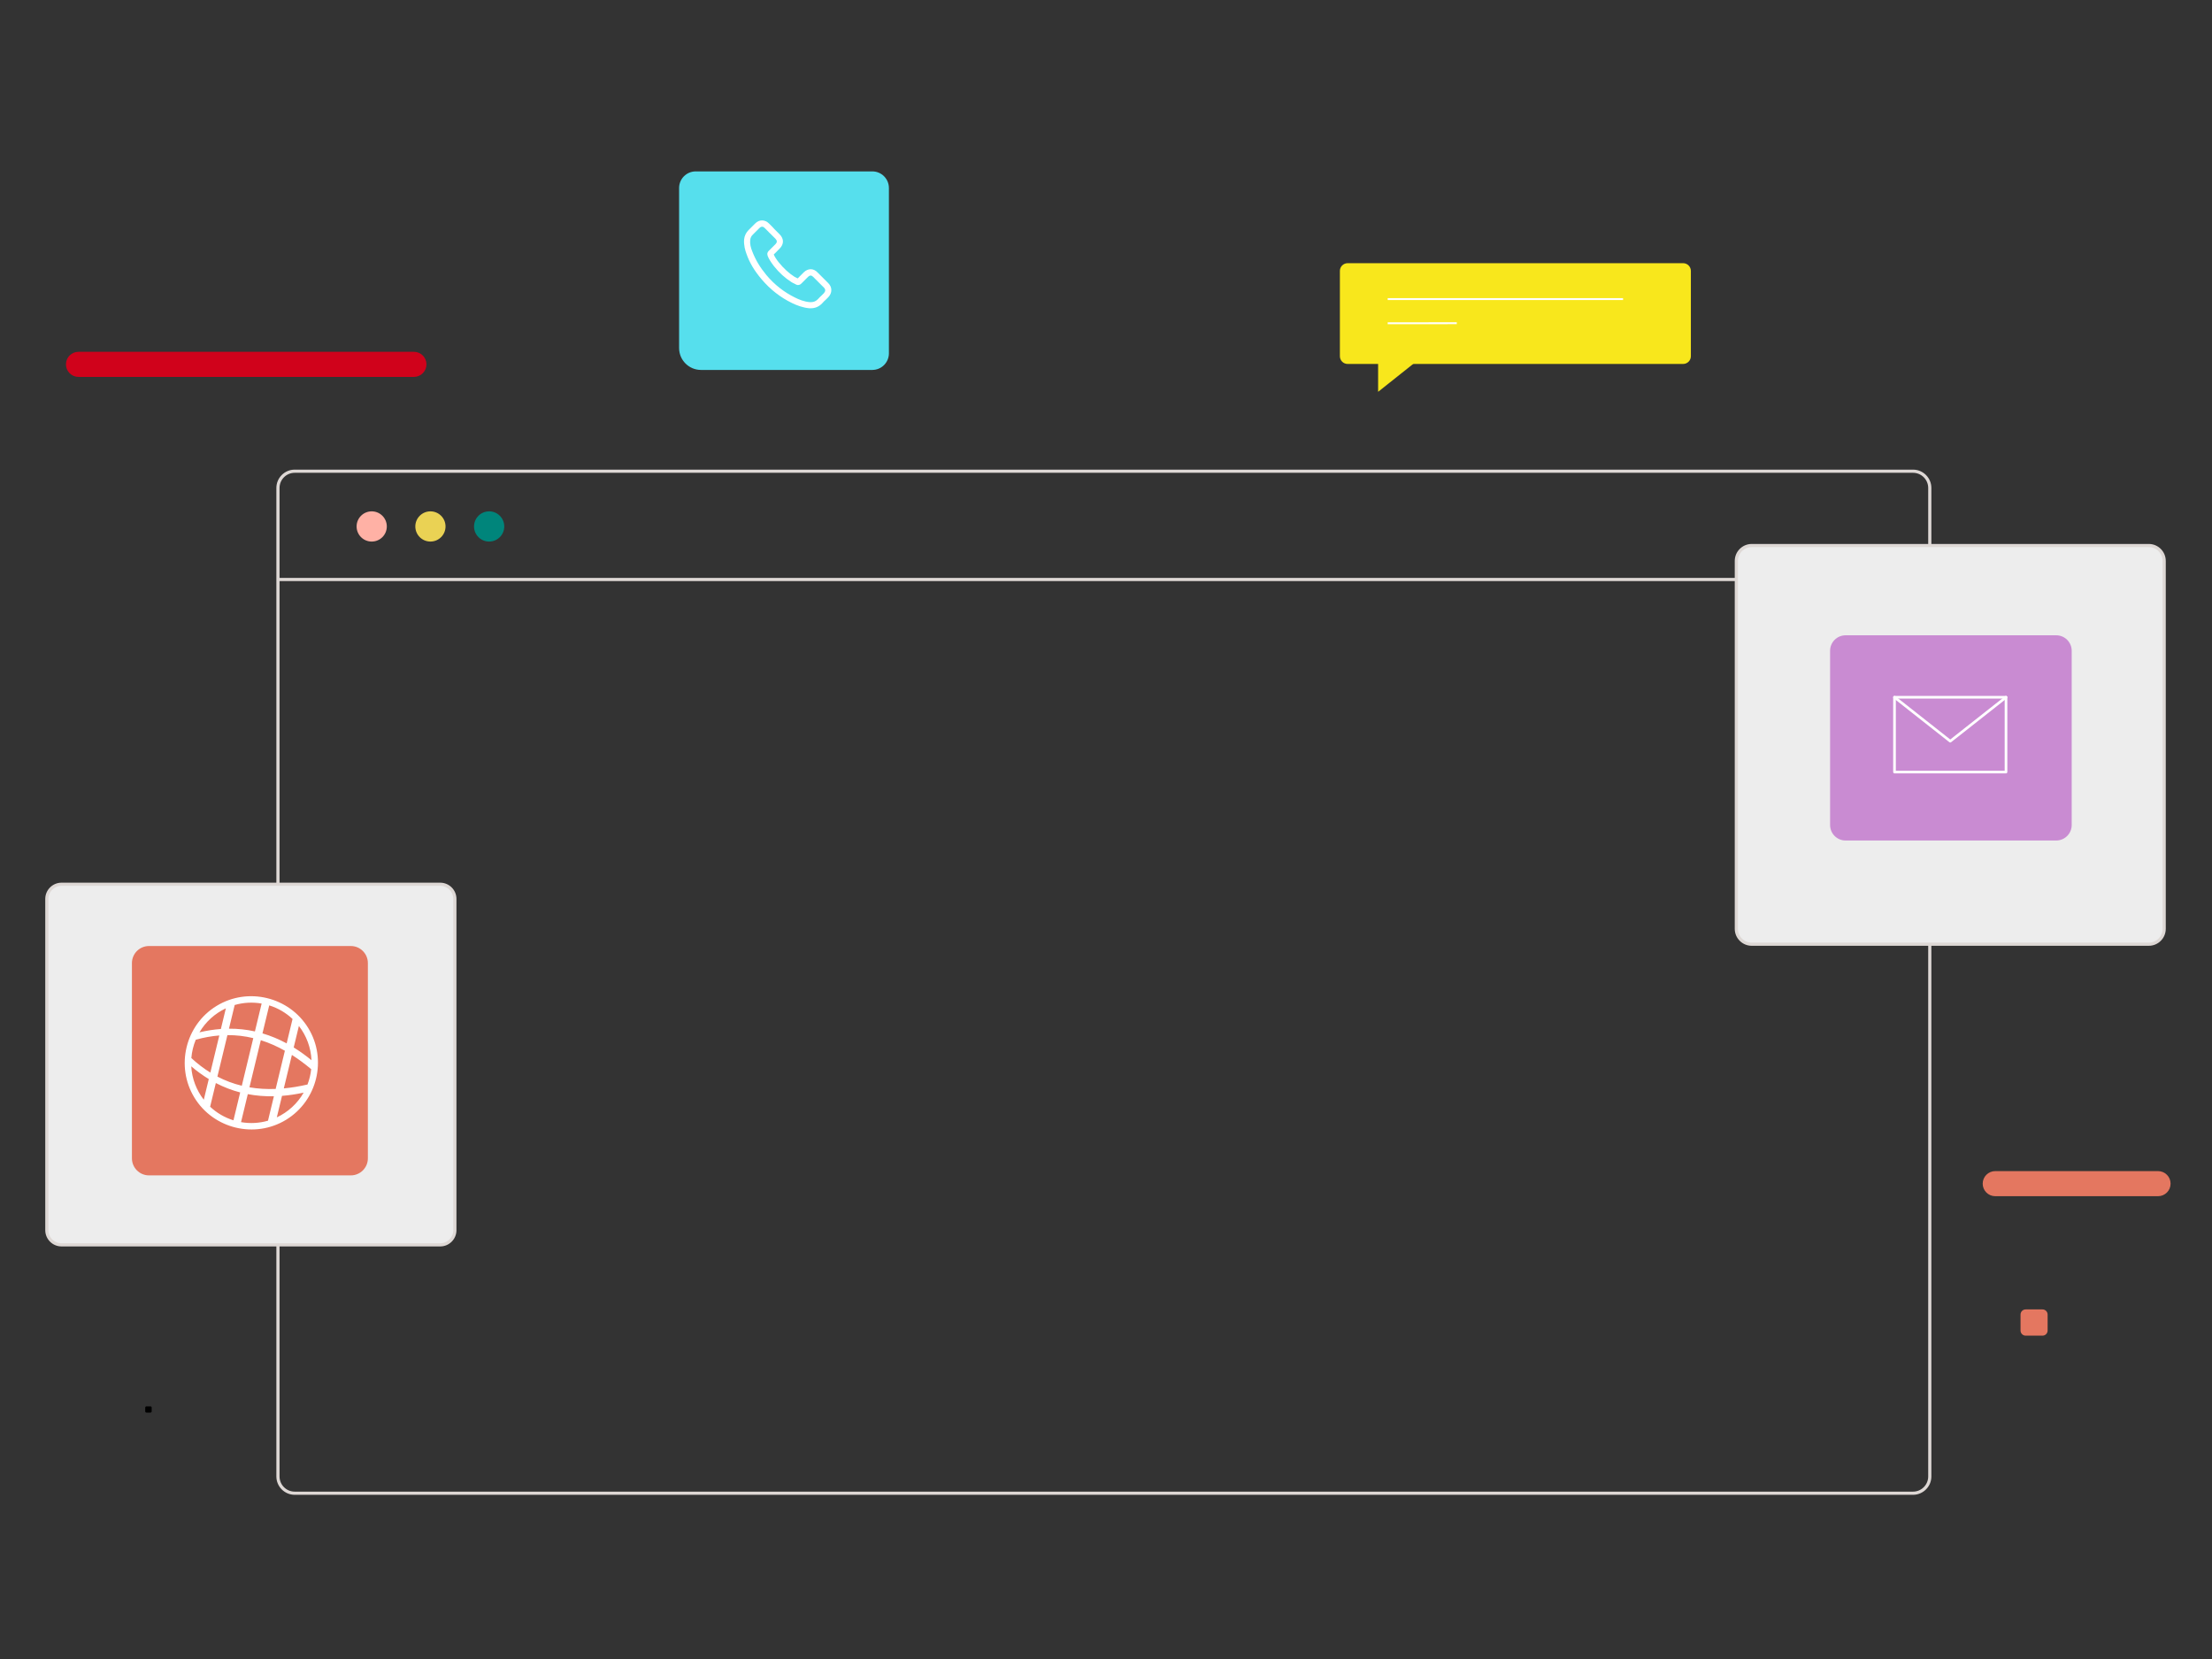 <svg width="300" height="225" viewBox="0 0 300 225" fill="none" xmlns="http://www.w3.org/2000/svg">
<rect x="0" y="0" width="300" height="225" fill="#333333" stroke="none"/>
<mask id="mask0_13_289" style="mask-type:luminance" maskUnits="userSpaceOnUse" x="0" y="0" width="300" height="225">
<path d="M300 0H0V225H300V0Z" fill="white"/>
</mask>
<g mask="url(#mask0_13_289)">
<path d="M118.304 50.172H95.073C93.432 50.172 92.102 48.842 92.102 47.2V25.498C92.102 24.253 93.11 23.245 94.355 23.245H118.304C119.548 23.245 120.557 24.253 120.557 25.498V47.919C120.557 49.164 119.548 50.172 118.304 50.172Z" fill="#56DFED"/>
<path d="M112.34 38.408L110.886 36.954C110.626 36.668 110.288 36.512 109.951 36.512C109.613 36.512 109.276 36.668 109.016 36.928L108.185 37.759C108.133 37.733 108.081 37.707 108.029 37.681C107.926 37.629 107.848 37.603 107.77 37.551C106.991 37.057 106.29 36.408 105.615 35.578C105.303 35.188 105.069 34.825 104.94 34.513C105.147 34.331 105.329 34.123 105.511 33.942C105.589 33.864 105.667 33.786 105.744 33.708C106.03 33.422 106.186 33.085 106.186 32.747C106.186 32.41 106.03 32.073 105.744 31.787L105.017 31.06C104.94 30.982 104.862 30.904 104.784 30.8C104.628 30.644 104.446 30.463 104.29 30.307C104.031 30.047 103.693 29.891 103.356 29.891C103.018 29.891 102.707 30.021 102.421 30.307L101.512 31.215C101.175 31.553 100.967 31.995 100.915 32.488C100.863 33.267 101.071 33.994 101.252 34.461C101.668 35.655 102.317 36.72 103.278 37.862C104.446 39.239 105.822 40.329 107.432 41.108C108.029 41.394 108.86 41.731 109.769 41.809C109.821 41.809 109.873 41.809 109.951 41.809C110.574 41.809 111.093 41.575 111.509 41.134C111.509 41.134 111.509 41.134 111.535 41.108C111.665 40.952 111.82 40.797 112.002 40.641C112.106 40.537 112.236 40.407 112.34 40.303C112.885 39.732 112.885 38.953 112.34 38.408ZM111.742 39.758C111.639 39.862 111.535 39.966 111.431 40.069C111.249 40.225 111.093 40.407 110.912 40.589C110.652 40.849 110.366 40.978 109.977 40.978C109.925 40.978 109.899 40.978 109.847 40.978C109.068 40.926 108.341 40.615 107.822 40.355C106.342 39.628 105.043 38.615 103.953 37.317C103.07 36.253 102.473 35.24 102.057 34.175C101.798 33.552 101.694 33.059 101.746 32.566C101.772 32.28 101.876 32.021 102.109 31.813L102.992 30.93C103.07 30.852 103.2 30.748 103.356 30.748C103.511 30.748 103.615 30.826 103.719 30.93C103.875 31.086 104.031 31.241 104.187 31.397C104.264 31.475 104.342 31.579 104.446 31.657L105.173 32.384C105.251 32.462 105.355 32.617 105.355 32.747C105.355 32.903 105.251 33.033 105.173 33.111C105.095 33.189 105.017 33.267 104.94 33.344C104.706 33.578 104.498 33.786 104.29 33.994C104.29 33.994 104.29 33.994 104.264 34.02C104.005 34.279 104.057 34.513 104.109 34.669V34.695C104.29 35.162 104.576 35.578 104.966 36.097C105.693 37.006 106.472 37.707 107.328 38.252C107.432 38.33 107.562 38.382 107.666 38.434C107.77 38.486 107.848 38.512 107.926 38.563L107.952 38.59C108.211 38.719 108.471 38.667 108.679 38.46L109.587 37.551C109.665 37.473 109.795 37.369 109.951 37.369C110.081 37.369 110.211 37.473 110.288 37.551L111.742 39.005C111.976 39.239 111.976 39.498 111.742 39.758Z" fill="white"/>
<path d="M56.136 51.117H10.647C9.707 51.117 8.945 50.355 8.945 49.415C8.945 48.475 9.707 47.714 10.647 47.714H56.136C57.076 47.714 57.838 48.475 57.838 49.415C57.838 50.355 57.076 51.117 56.136 51.117Z" fill="#D0021B"/>
<path d="M228.272 49.36H182.771C182.191 49.36 181.721 48.889 181.721 48.309V36.745C181.721 36.165 182.191 35.695 182.771 35.695H228.272C228.852 35.695 229.323 36.165 229.323 36.745V48.309C229.323 48.889 228.852 49.36 228.272 49.36Z" fill="#F8E71C"/>
<path d="M186.906 47.814V53.139L193.603 47.814H186.906Z" fill="#F8E71C"/>
<path d="M188.205 40.563H220.125" stroke="white" stroke-width="0.258" stroke-miterlimit="10"/>
<path d="M188.204 43.841L197.575 43.834" stroke="white" stroke-width="0.258" stroke-miterlimit="10"/>
<path d="M292.681 162.233H270.602C269.662 162.233 268.901 161.472 268.901 160.532C268.901 159.592 269.662 158.83 270.602 158.83H292.681C293.621 158.83 294.383 159.592 294.383 160.532C294.383 161.472 293.621 162.233 292.681 162.233Z" fill="#E47760"/>
<path d="M277.01 181.147H274.728C274.344 181.147 274.032 180.836 274.032 180.451V178.285C274.032 177.9 274.344 177.588 274.728 177.588H277.01C277.394 177.588 277.706 177.9 277.706 178.285V180.451C277.706 180.836 277.394 181.147 277.01 181.147Z" fill="#E47760"/>
<path d="M20.406 191.58H19.862C19.77 191.58 19.695 191.506 19.695 191.414V190.898C19.695 190.806 19.77 190.732 19.862 190.732H20.406C20.497 190.732 20.572 190.806 20.572 190.898V191.414C20.572 191.506 20.497 191.58 20.406 191.58Z" fill="black"/>
<path d="M37.697 78.593H261.725" stroke="#DED8D5" stroke-width="0.43" stroke-miterlimit="10"/>
<path d="M259.45 202.516H39.971C38.715 202.516 37.697 201.498 37.697 200.241V66.182C37.697 64.926 38.715 63.908 39.971 63.908H259.45C260.706 63.908 261.725 64.926 261.725 66.182V200.241C261.725 201.498 260.706 202.516 259.45 202.516Z" stroke="#DED8D5" stroke-width="0.43" stroke-miterlimit="10"/>
<path d="M52.461 71.4C52.461 72.532 51.544 73.449 50.412 73.449C49.28 73.449 48.363 72.532 48.363 71.4C48.363 70.269 49.28 69.351 50.412 69.351C51.544 69.351 52.461 70.269 52.461 71.4Z" fill="#FFB1A5"/>
<path d="M60.425 71.4C60.425 72.532 59.508 73.449 58.376 73.449C57.244 73.449 56.327 72.532 56.327 71.4C56.327 70.269 57.244 69.351 58.376 69.351C59.508 69.351 60.425 70.269 60.425 71.4Z" fill="#EAD254"/>
<path d="M68.389 71.4C68.389 72.532 67.472 73.449 66.34 73.449C65.209 73.449 64.291 72.532 64.291 71.4C64.291 70.269 65.209 69.351 66.34 69.351C67.472 69.351 68.389 70.269 68.389 71.4Z" fill="#00857B"/>
<path d="M291.426 128.057H237.578C236.424 128.057 235.489 127.122 235.489 125.968V76.077C235.489 74.923 236.424 73.988 237.578 73.988H291.426C292.58 73.988 293.515 74.923 293.515 76.077V125.968C293.515 127.122 292.58 128.057 291.426 128.057Z" fill="#EDEDED"/>
<path d="M291.426 128.057H237.578C236.424 128.057 235.489 127.122 235.489 125.968V76.077C235.489 74.923 236.424 73.988 237.578 73.988H291.426C292.58 73.988 293.515 74.923 293.515 76.077V125.968C293.515 127.122 292.58 128.057 291.426 128.057Z" stroke="#DED8D5" stroke-width="0.43" stroke-miterlimit="10"/>
<path d="M250.304 113.992H278.872C280.032 113.992 280.972 113.052 280.972 111.892V88.262C280.972 87.102 280.032 86.162 278.872 86.162H250.304C249.144 86.162 248.204 87.102 248.204 88.262V111.892C248.204 113.052 249.144 113.992 250.304 113.992Z" fill="#C98BD2"/>
<path d="M272.063 104.705H259.254H256.941V94.564H272.063V97.099V104.705Z" stroke="white" stroke-width="0.36" stroke-linecap="round" stroke-linejoin="round"/>
<path d="M256.941 94.564L264.502 100.522L272.063 94.564" stroke="white" stroke-width="0.36" stroke-linecap="round" stroke-linejoin="round"/>
<path d="M59.7 168.832H8.346C7.246 168.832 6.353 167.94 6.353 166.84V121.92C6.353 120.82 7.246 119.927 8.346 119.927H59.7C60.8 119.927 61.692 120.82 61.692 121.92V166.84C61.692 167.94 60.8 168.832 59.7 168.832Z" fill="#EDEDED"/>
<path d="M59.7 168.832H8.346C7.246 168.832 6.353 167.94 6.353 166.84V121.92C6.353 120.82 7.246 119.927 8.346 119.927H59.7C60.8 119.927 61.692 120.82 61.692 121.92V166.84C61.692 167.94 60.8 168.832 59.7 168.832Z" stroke="#DED8D5" stroke-width="0.43" stroke-miterlimit="10"/>
<path d="M47.577 159.41H20.208C18.929 159.41 17.893 158.374 17.893 157.095V130.619C17.893 129.34 18.929 128.303 20.208 128.303H47.577C48.856 128.303 49.892 129.34 49.892 130.619V157.095C49.892 158.374 48.856 159.41 47.577 159.41Z" fill="#E47760"/>
<path d="M26.367 148.864C28.958 153.104 34.565 154.458 38.805 151.867C43.045 149.277 44.399 143.67 41.808 139.43C39.218 135.19 33.611 133.836 29.371 136.427C25.131 139.017 23.777 144.624 26.367 148.864ZM30.632 136.753L29.956 139.555C29.007 139.624 28.039 139.774 27.051 140.008C27.897 138.569 29.157 137.443 30.632 136.753ZM32.794 147.252C31.658 146.977 30.553 146.568 29.485 146.012L30.843 140.387C32.048 140.38 33.217 140.521 34.353 140.794L32.794 147.252ZM35.373 141.076C36.491 141.429 37.578 141.909 38.637 142.504L37.386 147.685C36.172 147.732 34.986 147.663 33.831 147.466L35.373 141.076ZM26.154 142.231C26.256 141.809 26.389 141.402 26.551 141.012C27.642 140.706 28.706 140.516 29.744 140.434L28.528 145.469C27.642 144.923 26.782 144.268 25.951 143.497C25.985 143.077 26.052 142.654 26.154 142.231ZM25.938 144.619C26.71 145.279 27.503 145.853 28.316 146.347L27.639 149.15C26.641 147.862 26.034 146.286 25.938 144.619ZM28.498 150.097L29.273 146.887C30.342 147.442 31.443 147.865 32.575 148.16L31.662 151.94C30.446 151.563 29.376 150.922 28.498 150.097ZM36.346 151.992C35.189 152.326 33.944 152.408 32.69 152.188L33.607 148.392C34.757 148.611 35.937 148.705 37.146 148.68L36.346 151.992ZM37.543 151.541L38.248 148.625C39.209 148.549 40.187 148.403 41.182 148.187C40.337 149.673 39.053 150.835 37.543 151.541ZM42.022 146.063C41.937 146.415 41.83 146.757 41.703 147.086C40.615 147.336 39.544 147.515 38.492 147.612L39.588 143.074C40.479 143.641 41.351 144.288 42.205 145.007C42.168 145.358 42.107 145.71 42.022 146.063ZM42.244 143.79C41.457 143.144 40.654 142.567 39.833 142.061L40.537 139.145C41.557 140.462 42.17 142.082 42.244 143.79ZM39.677 138.197L38.877 141.509C37.813 140.935 36.72 140.48 35.597 140.15L36.514 136.354C37.729 136.732 38.8 137.372 39.677 138.197ZM35.485 136.106L34.572 139.886C33.431 139.633 32.259 139.506 31.054 139.513L31.829 136.302C32.987 135.968 34.231 135.887 35.485 136.106Z" fill="white"/>
</g>
</svg>
